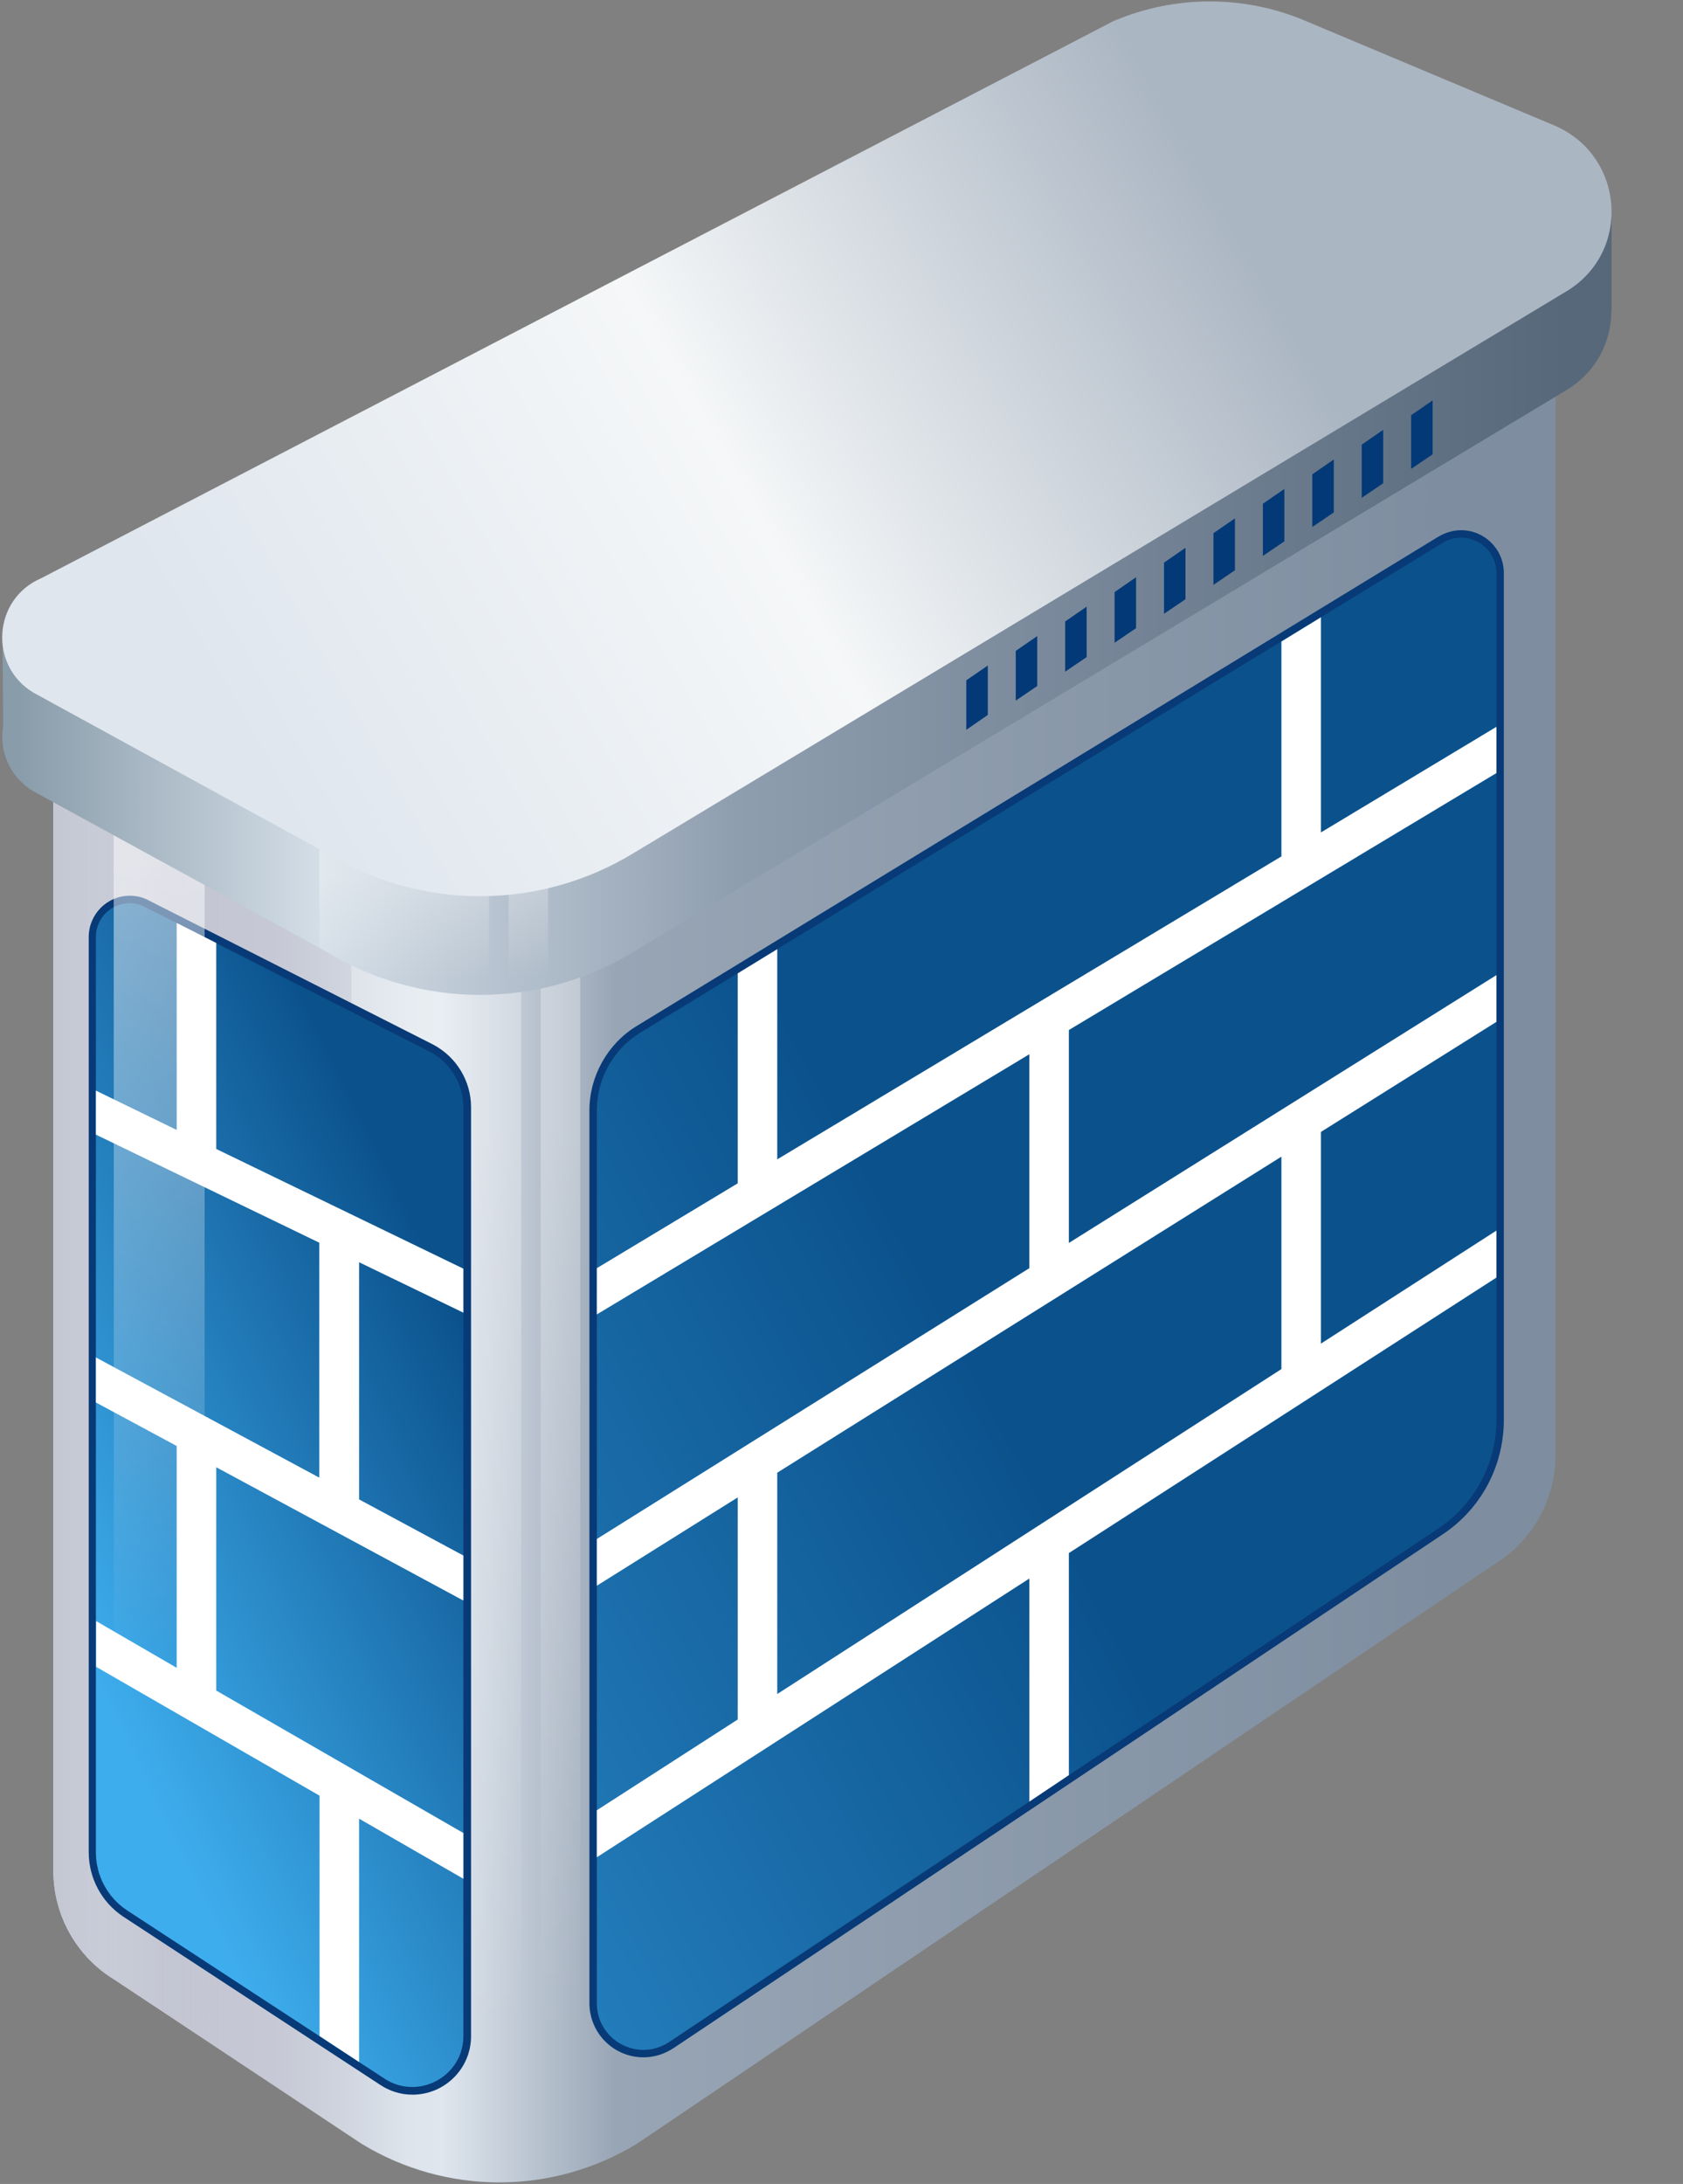 <?xml version="1.0" encoding="utf-8"?>
<!-- Generator: Adobe Illustrator 21.1.0, SVG Export Plug-In . SVG Version: 6.00 Build 0)  -->
<!DOCTYPE svg PUBLIC "-//W3C//DTD SVG 1.1//EN" "http://www.w3.org/Graphics/SVG/1.1/DTD/svg11.dtd">
<svg version="1.1" id="防火墙_1_" xmlns="http://www.w3.org/2000/svg" xmlns:xlink="http://www.w3.org/1999/xlink" x="0px"
	 y="0px" viewBox="0 0 681 883.1" style="enable-background:new 0 0 681 883.1;" xml:space="preserve">
<rect x="0" y="0" width="681" height="883.1" fill="#808080" stroke="none"/>
<style type="text/css">
	.st0{fill:url(#底部_2_);}
	.st1{fill:url(#暗角反光_2_);}
	.st2{fill:url(#中高光_2_);}
	.st3{fill:url(#SVGID_1_);}
	.st4{fill:#073A76;}
	.st5{fill:url(#SVGID_2_);}
	.st6{fill:#FFFFFF;}
	.st7{fill:url(#高光_2_);}
	.st8{fill:url(#顶-body_1_);}
	.st9{fill:url(#顶-中高光_1_);}
	.st10{fill:url(#顶-背景_1_);}
	.st11{fill:#043977;}
</style>
<g id="防火墙">
	
		<linearGradient id="底部_2_" gradientUnits="userSpaceOnUse" x1="20.943" y1="100.871" x2="586.599" y2="100.871" gradientTransform="matrix(1 0 0 1 0 390.667)">
		<stop  offset="0" style="stop-color:#E7EFF5"/>
		<stop  offset="8.248134e-02" style="stop-color:#C3C5D2"/>
		<stop  offset="0.157" style="stop-color:#C6C8D5"/>
		<stop  offset="0.204" style="stop-color:#CED3DD"/>
		<stop  offset="0.255" style="stop-color:#DDE4EC"/>
		<stop  offset="0.279" style="stop-color:#DFE6EE"/>
		<stop  offset="0.404" style="stop-color:#98A5B5"/>
		<stop  offset="0.995" style="stop-color:#7E8EA0"/>
	</linearGradient>
	<path id="底部_1_" class="st0" d="M21.6,253.6v502.9c0,18,9.4,34.7,24.7,44l99.9,66.3c34.3,20.9,77.3,20.9,111.6,0l346.9-234.3
		c15.3-9.4,24.7-26.1,24.7-44V100.6L21.6,253.6z"/>
	
		<linearGradient id="暗角反光_2_" gradientUnits="userSpaceOnUse" x1="20.826" y1="100.871" x2="616.572" y2="100.871" gradientTransform="matrix(1 0 0 1 0 390.667)">
		<stop  offset="0" style="stop-color:#C3C6D2"/>
		<stop  offset="0.141" style="stop-color:#C3C6D2;stop-opacity:0"/>
	</linearGradient>
	<path id="暗角反光_1_" class="st1" d="M21.6,257.6v498.9c0,18,9.4,34.7,24.7,44l99.9,66.3c34.3,20.9,77.3,20.9,111.6,0
		l346.9-234.3c15.3-9.4,24.7-26.1,24.7-44V100.6L21.6,257.6z"/>
	
		<linearGradient id="中高光_2_" gradientUnits="userSpaceOnUse" x1="188.5" y1="633.21" x2="188.5" y2="268.267" gradientTransform="matrix(1 0 0 1 0 190.667)">
		<stop  offset="0" style="stop-color:#FFFFFF;stop-opacity:0"/>
		<stop  offset="1" style="stop-color:#FFFFFF;stop-opacity:0.3"/>
	</linearGradient>
	<path id="中高光_1_" class="st2" d="M142.2,298h68.7v584c-22.2,1.8-44.8-3.3-64.5-15.3l-4.2-2.8V298z M218.8,297.3v583.8
		c5.4-0.9,10.8-2.1,16-3.8v-580H218.8z"/>
	<g id="前面">
		
			<linearGradient id="SVGID_1_" gradientUnits="userSpaceOnUse" x1="22.62" y1="556.66" x2="200.006" y2="470.271" gradientTransform="matrix(1 0 0 1 0 90.667)">
			<stop  offset="0" style="stop-color:#3EADED"/>
			<stop  offset="1" style="stop-color:#0B528D"/>
		</linearGradient>
		<path class="st3" d="M166.8,845.4c-4.3,0-8.6-1.3-12.3-3.8l-104-68c-8.3-5.5-13.2-14.8-13.2-24.7v-370c0-8.4,6.8-15.2,15.1-15.2
			c2.4,0,4.8,0.6,7,1.8l115,58.3c8.9,4.7,14.5,13.9,14.5,23.9v375.6C189,835.5,179.1,845.4,166.8,845.4z"/>
		<path class="st4" d="M52.5,365.2c2.1,0,4.3,0.5,6.3,1.6l115,58.4c8.4,4.4,13.7,13.1,13.7,22.6v375.5c0,12.1-10,20.6-20.7,20.6
			c-3.9,0-7.8-1.1-11.4-3.5l-104.1-68c-7.8-5.2-12.5-14-12.5-23.4V378.9C38.8,370.9,45.3,365.2,52.5,365.2 M52.5,362.2
			c-9.2,0-16.6,7.5-16.6,16.7V749c0,10.4,5.2,20.1,13.8,25.9L153.8,843c3.9,2.6,8.4,4,13.1,4c13.1,0,23.7-10.6,23.7-23.6V447.7
			c0-10.6-5.9-20.3-15.3-25.3L60.2,364.1C57.8,362.8,55.2,362.2,52.5,362.2L52.5,362.2z"/>
	</g>
	<g id="侧面">
		
			<linearGradient id="SVGID_2_" gradientUnits="userSpaceOnUse" x1="-105.147" y1="717.669" x2="389.271" y2="452.371" gradientTransform="matrix(1 0 0 1 0 90.667)">
			<stop  offset="0" style="stop-color:#3EADED"/>
			<stop  offset="1" style="stop-color:#0B528D"/>
		</linearGradient>
		<path class="st5" d="M260.4,830.4c-11.2,0-20.4-9.1-20.4-20.4V449c0-13.3,7.1-25.9,18.4-32.8l324.6-198c2.5-1.5,5.3-2.3,8.2-2.3
			c8.7,0,15.8,7.1,15.8,15.8v342.5c0,18.1-9,35-24.1,45L271.6,827C268.2,829.2,264.4,830.4,260.4,830.4z"/>
		<path class="st4" d="M591.2,217.4c7.4,0,14.3,5.9,14.3,14.3v342.5c0,17.6-8.8,34-23.4,43.8L270.8,825.7c-3.3,2.2-6.9,3.2-10.4,3.2
			c-9.8,0-18.9-7.8-18.9-18.9V449c0-12.9,6.7-24.8,17.7-31.5l324.6-198C586.2,218.1,588.7,217.4,591.2,217.4 M591.2,214.4
			L591.2,214.4c-3.1,0-6.2,0.9-9,2.5l-324.6,198c-11.8,7.2-19.1,20.3-19.1,34.1v361c0,12.1,9.8,21.9,21.9,21.9
			c4.3,0,8.4-1.3,12.1-3.7l311.3-207.8c15.5-10.3,24.7-27.6,24.7-46.3V231.7C608.5,222.1,600.7,214.4,591.2,214.4L591.2,214.4z"/>
	</g>
	<path id="墙线" class="st6" d="M605.5,312.6v-18.7l-71,42.7v-87l-16,9.8v86.9l-204,122.5v-85l-16,9.8v84.9l-57,34.3v18.7
		l175-105.2v86.5l-175,109.5v18.9l57-35.7v89.8l-57,36.7v19l175-112.7v90.2l16-10.7V628l173-111.4v-19l-71,45.7v-85.6l71-44.5v-18.9
		l-173,108.3v-86.1L605.5,312.6z M518.5,467.7v85.9L314.5,685v-89.5L518.5,467.7z M145.3,510.4v95.9l42.2,22.7v18.2l-100-53.9v90.3
		l100,57.6v18.5l-42.2-24.3v98.4l-16-10.5v-97.2L38.9,674v-18.5l32.6,18.9v-89.7l-32.7-17.6v-18.2l90.4,48.6v-95l-90.4-43.7V441
		l32.7,15.9v-83.7l16,8.1v83.3l100,48.4v17.8L145.3,510.4z"/>
	
		<linearGradient id="高光_2_" gradientUnits="userSpaceOnUse" x1="64.4" y1="384.239" x2="64.4" y2="58.99" gradientTransform="matrix(1 0 0 1 0 290.667)">
		<stop  offset="0" style="stop-color:#FFFFFF;stop-opacity:0"/>
		<stop  offset="1" style="stop-color:#FFFFFF;stop-opacity:0.5"/>
	</linearGradient>
	<polygon id="高光_1_" class="st7" points="82.8,707.8 46.1,707.8 46,331.7 82.8,354.2 	"/>
	
		<linearGradient id="顶-body_1_" gradientUnits="userSpaceOnUse" x1="7.5" y1="130.771" x2="633.172" y2="130.771" gradientTransform="matrix(1 0 0 1 0 90.667)">
		<stop  offset="0" style="stop-color:#899CAA"/>
		<stop  offset="0.196" style="stop-color:#D4DEE7"/>
		<stop  offset="0.464" style="stop-color:#8F9EAF"/>
		<stop  offset="1" style="stop-color:#57687B"/>
	</linearGradient>
	<path id="顶-body" class="st8" d="M652.1,125.5c0-0.1,0-0.2,0-0.3V87.3l-19.8,5c-1-0.5-2-1-3-1.5L528.6,48.6
		c-24.9-10.7-53.2-10.7-78.2,0L93,229.2L1,258.5l0.3,34.8c-1.7,9.9,2.2,20.6,12.1,26.6l118.8,65c38.1,23.2,86,23.2,124.1,0
		l377.6-227.2c12.1-7.3,18-19.5,18.1-31.7l0,0L652.1,125.5z"/>
	
		<linearGradient id="顶-中高光_1_" gradientUnits="userSpaceOnUse" x1="175.5" y1="305.125" x2="175.5" y2="263.901" gradientTransform="matrix(1 0 0 1 0 90.667)">
		<stop  offset="0" style="stop-color:#FFFFFF;stop-opacity:0"/>
		<stop  offset="1" style="stop-color:#FFFFFF;stop-opacity:0.3"/>
	</linearGradient>
	<path id="顶-中高光" class="st9" d="M129.2,336.3l68.7,10v56c-22.7,0.7-45.6-5.1-65.7-17.3l-3-1.7V336.3z M205.8,401.8
		c5.4-0.5,10.7-1.4,16-2.7v-53.6h-16V401.8z"/>
	
		<linearGradient id="顶-背景_1_" gradientUnits="userSpaceOnUse" x1="102.241" y1="-81.948" x2="497.805" y2="-305.754" gradientTransform="matrix(1 0 0 1 0 390.667)">
		<stop  offset="0" style="stop-color:#DFE6EE"/>
		<stop  offset="0.5" style="stop-color:#F5F7F8"/>
		<stop  offset="0.995" style="stop-color:#ABB6C3"/>
	</linearGradient>
	<path id="顶-背景_2_" class="st10" d="M634,117.7L256.3,345c-38.1,23.2-86,23.2-124.1,0L13.4,280c-18.1-11-16.2-37.9,3.3-46.2
		L450.4,8.6c25-10.7,53.3-10.7,78.2,0l100.5,42.2C657.4,63,660.2,101.8,634,117.7z"/>
	<g id="装饰_1_">
		<path class="st11" d="M391,275.1l8.7-6v20l-8.7,6V275.1z M411,283.3l8.7-5.9v-20.2l-8.7,6V283.3z M431,271.6l8.7-5.9v-20.4l-8.7,6
			V271.6z M451,259.9l8.7-5.9v-20.6l-8.7,6V259.9z M471,248.2l8.7-5.9v-20.8l-8.7,6V248.2z M491,236.5l8.7-5.9v-21l-8.7,6V236.5z
			 M511,224.8l8.7-5.9v-21.2l-8.7,6V224.8z M531,213.1l8.7-5.9v-21.4l-8.7,6V213.1z M551,201.3l8.7-5.9v-21.6l-8.7,6V201.3z
			 M571,167.9v21.7l8.7-5.9v-21.8L571,167.9z"/>
	</g>
</g>
</svg>
